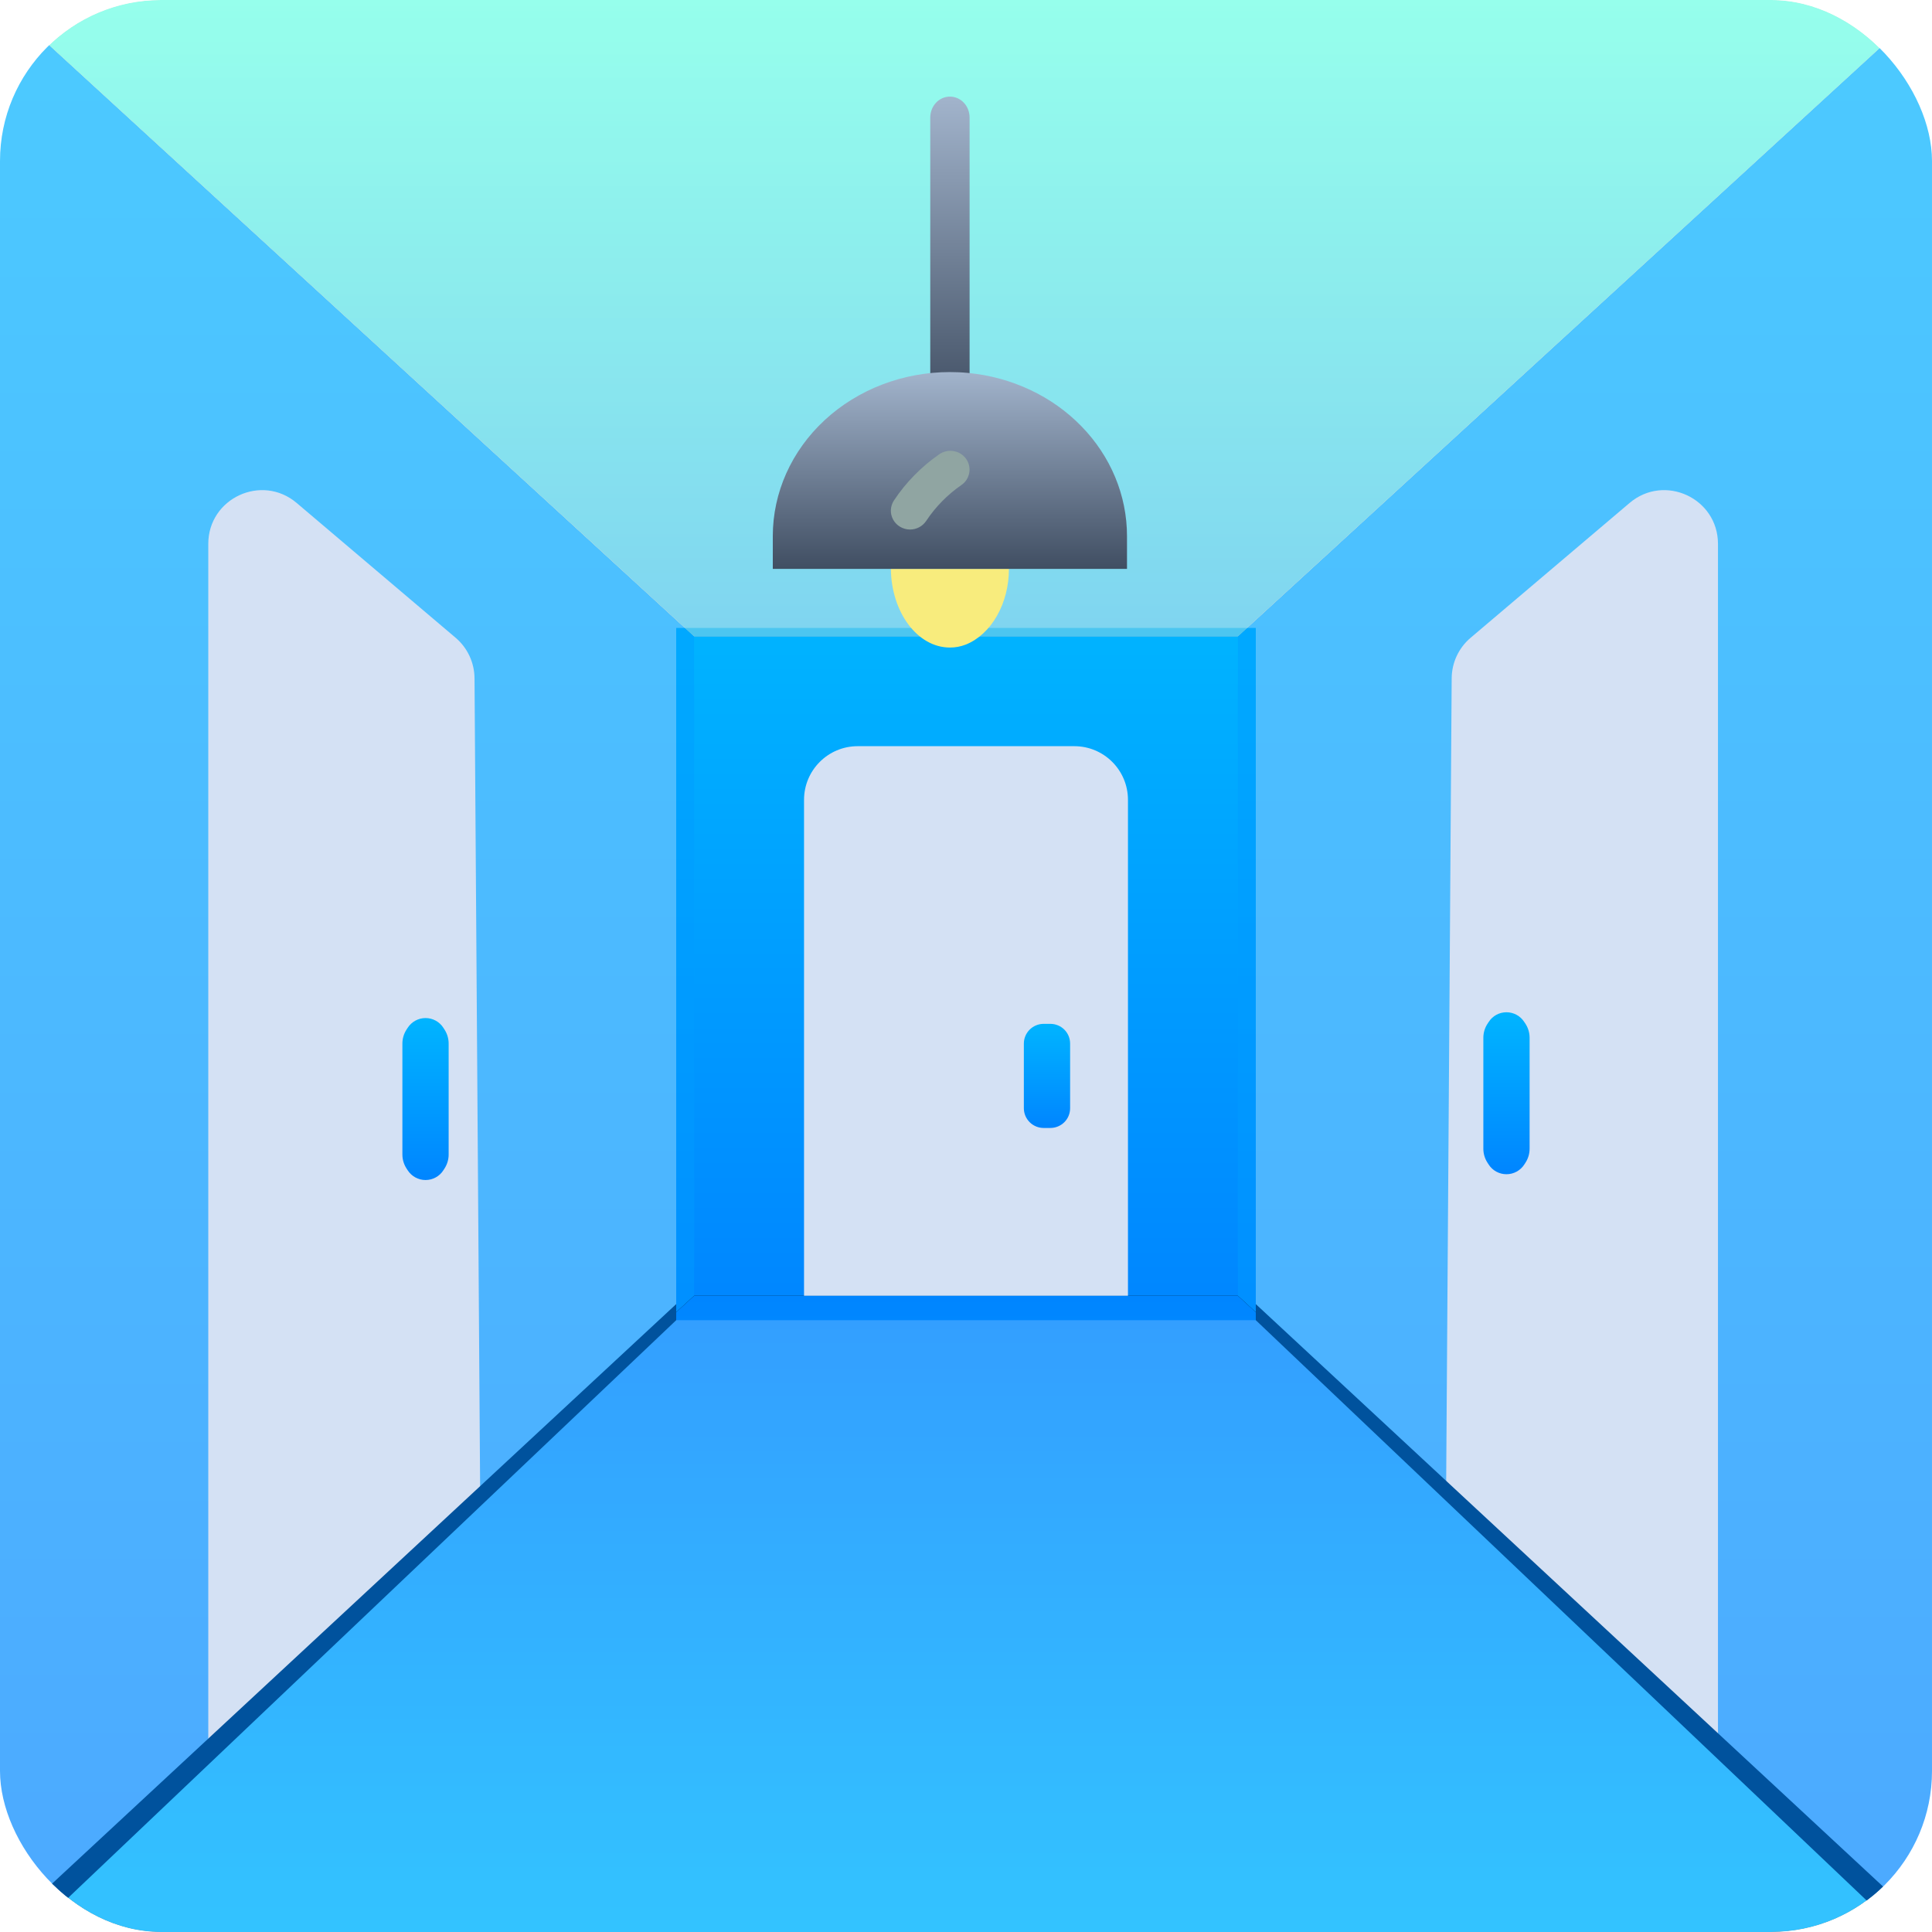 <svg width="36" height="36" viewBox="0 0 36 36" fill="none" xmlns="http://www.w3.org/2000/svg">
<g clip-path="url(#clip0)">
<path d="M12.6 11.7H23.4V24.6H12.6V11.7Z" fill="url(#paint0_linear)"/>
<path opacity="0.7" d="M0 0L12.934 11.856V24.144L0 36V0Z" fill="url(#paint1_linear)"/>
<path opacity="0.7" d="M36 0L23.066 11.856V24.144L36 36V0Z" fill="url(#paint2_linear)"/>
<g opacity="0.8">
<path d="M0 0H36L23.066 11.856H12.934L0 0Z" fill="#EDD4C2"/>
<path d="M0 0H36L23.066 11.856H12.934L0 0Z" fill="url(#paint3_linear)"/>
</g>
<g opacity="0.8">
<path d="M36 36L0 36L12.934 24.144L23.066 24.144L36 36Z" fill="black"/>
<path d="M36 36L0 36L12.934 24.144L23.066 24.144L36 36Z" fill="url(#paint4_linear)"/>
</g>
<path d="M8.489 11.883L5.528 9.372C4.878 8.821 3.881 9.283 3.881 10.135V32.443L8.947 27.808L8.842 12.639C8.84 12.347 8.711 12.071 8.489 11.883Z" fill="#D4E1F4"/>
<path d="M27.404 11.883L30.365 9.372C31.015 8.821 32.012 9.283 32.012 10.135V32.443L26.946 27.808L27.05 12.639C27.052 12.347 27.181 12.071 27.404 11.883Z" fill="#D4E1F4"/>
<path d="M20.018 13.904H15.982C15.43 13.904 14.982 14.352 14.982 14.904V24.144H21.018V14.904C21.018 14.352 20.571 13.904 20.018 13.904Z" fill="#D4E1F4"/>
<path d="M19.572 19.078H19.446C19.349 19.078 19.255 19.117 19.186 19.186C19.117 19.255 19.078 19.348 19.078 19.446V20.65C19.078 20.748 19.117 20.841 19.186 20.91C19.255 20.979 19.349 21.018 19.446 21.018H19.572C19.67 21.018 19.764 20.979 19.833 20.91C19.902 20.841 19.94 20.748 19.94 20.65V19.446C19.94 19.348 19.902 19.255 19.833 19.186C19.764 19.117 19.67 19.078 19.572 19.078Z" fill="url(#paint5_linear)"/>
<path d="M7.597 19.151L7.573 19.188C7.524 19.265 7.498 19.354 7.498 19.445V21.513C7.498 21.604 7.524 21.693 7.573 21.77L7.597 21.807C7.67 21.92 7.795 21.988 7.929 21.988C8.064 21.988 8.189 21.92 8.261 21.807L8.285 21.77C8.334 21.693 8.36 21.604 8.36 21.513V19.445C8.36 19.354 8.334 19.265 8.285 19.188L8.261 19.151C8.189 19.038 8.064 18.97 7.929 18.97C7.795 18.97 7.67 19.038 7.597 19.151Z" fill="url(#paint6_linear)"/>
<path d="M27.739 19.044L27.715 19.08C27.666 19.157 27.64 19.246 27.64 19.337V21.405C27.64 21.496 27.666 21.585 27.715 21.662L27.739 21.699C27.811 21.812 27.936 21.88 28.071 21.88C28.205 21.88 28.33 21.812 28.403 21.699L28.427 21.662C28.476 21.585 28.502 21.496 28.502 21.405V19.337C28.502 19.246 28.476 19.157 28.427 19.08L28.403 19.044C28.33 18.93 28.205 18.862 28.071 18.862C27.936 18.862 27.811 18.93 27.739 19.044Z" fill="url(#paint7_linear)"/>
<path d="M16.6 10.6H18.8C18.8 10.915 18.722 11.221 18.577 11.475C18.433 11.729 18.229 11.917 17.996 12.011C17.9 12.048 17.8 12.067 17.7 12.066C17.097 12.066 16.609 11.412 16.6 10.6Z" fill="#F8EC7D"/>
<path d="M17.701 7.667C17.603 7.667 17.51 7.625 17.441 7.552C17.373 7.479 17.334 7.38 17.334 7.276V2.19C17.334 2.087 17.373 1.987 17.441 1.914C17.51 1.841 17.603 1.8 17.701 1.8C17.798 1.8 17.891 1.841 17.96 1.914C18.029 1.987 18.067 2.087 18.067 2.19V7.276C18.067 7.38 18.029 7.479 17.96 7.552C17.891 7.625 17.798 7.667 17.701 7.667Z" fill="url(#paint8_linear)"/>
<path d="M21 9.989V10.6H14.4V9.989C14.4 9.178 14.748 8.401 15.367 7.828C15.986 7.255 16.825 6.933 17.7 6.933C17.813 6.933 17.926 6.938 18.038 6.949C18.851 7.027 19.603 7.38 20.15 7.942C20.697 8.503 21 9.232 21 9.989Z" fill="url(#paint9_linear)"/>
<path d="M16.957 9.867C16.893 9.867 16.829 9.849 16.774 9.817C16.719 9.785 16.673 9.738 16.643 9.683C16.612 9.627 16.597 9.564 16.6 9.501C16.603 9.438 16.623 9.377 16.658 9.324C16.881 8.988 17.168 8.696 17.502 8.464C17.54 8.438 17.584 8.419 17.63 8.409C17.675 8.398 17.723 8.397 17.769 8.405C17.815 8.413 17.86 8.429 17.899 8.454C17.939 8.479 17.974 8.511 18.001 8.548C18.028 8.586 18.047 8.628 18.057 8.673C18.068 8.718 18.069 8.765 18.061 8.81C18.053 8.855 18.036 8.899 18.011 8.938C17.986 8.977 17.953 9.011 17.915 9.037C17.654 9.218 17.431 9.445 17.257 9.708C17.224 9.756 17.18 9.797 17.128 9.824C17.075 9.852 17.017 9.867 16.957 9.867Z" fill="#90A5A2"/>
<path d="M12.6 24.3V24.6L0.6 36H0L12.6 24.3Z" fill="#00529D"/>
<path d="M23.4 24.3V24.6L35.4 36H36L23.4 24.3Z" fill="#00529D"/>
</g>
<defs>
<linearGradient id="paint0_linear" x1="10.144" y1="-0.777" x2="10.144" y2="24.6" gradientUnits="userSpaceOnUse">
<stop stop-color="#00E0FF"/>
<stop offset="1" stop-color="#0085FF"/>
</linearGradient>
<linearGradient id="paint1_linear" x1="-2.941" y1="-33.211" x2="-2.941" y2="36" gradientUnits="userSpaceOnUse">
<stop stop-color="#00E0FF"/>
<stop offset="1" stop-color="#0085FF"/>
</linearGradient>
<linearGradient id="paint2_linear" x1="38.941" y1="-33.211" x2="38.941" y2="36" gradientUnits="userSpaceOnUse">
<stop stop-color="#00E0FF"/>
<stop offset="1" stop-color="#0085FF"/>
</linearGradient>
<linearGradient id="paint3_linear" x1="18" y1="0" x2="18" y2="11.856" gradientUnits="userSpaceOnUse">
<stop stop-color="#7CFFE7"/>
<stop offset="1" stop-color="#5FCAEC"/>
</linearGradient>
<linearGradient id="paint4_linear" x1="44.186" y1="46.938" x2="44.186" y2="24.144" gradientUnits="userSpaceOnUse">
<stop stop-color="#00E0FF"/>
<stop offset="1" stop-color="#0085FF"/>
</linearGradient>
<linearGradient id="paint5_linear" x1="18.882" y1="17.288" x2="18.882" y2="21.018" gradientUnits="userSpaceOnUse">
<stop stop-color="#00E0FF"/>
<stop offset="1" stop-color="#0085FF"/>
</linearGradient>
<linearGradient id="paint6_linear" x1="7.302" y1="16.186" x2="7.302" y2="21.988" gradientUnits="userSpaceOnUse">
<stop stop-color="#00E0FF"/>
<stop offset="1" stop-color="#0085FF"/>
</linearGradient>
<linearGradient id="paint7_linear" x1="27.444" y1="16.078" x2="27.444" y2="21.88" gradientUnits="userSpaceOnUse">
<stop stop-color="#00E0FF"/>
<stop offset="1" stop-color="#0085FF"/>
</linearGradient>
<linearGradient id="paint8_linear" x1="17.701" y1="1.8" x2="17.701" y2="7.667" gradientUnits="userSpaceOnUse">
<stop stop-color="#A2B4CC"/>
<stop offset="1" stop-color="#404E62"/>
</linearGradient>
<linearGradient id="paint9_linear" x1="17.7" y1="6.933" x2="17.7" y2="10.6" gradientUnits="userSpaceOnUse">
<stop stop-color="#A2B4CC"/>
<stop offset="1" stop-color="#404E62"/>
</linearGradient>
<clipPath id="clip0">
<rect width="36" height="36" rx="3" fill="white"/>
</clipPath>
</defs>
</svg>
